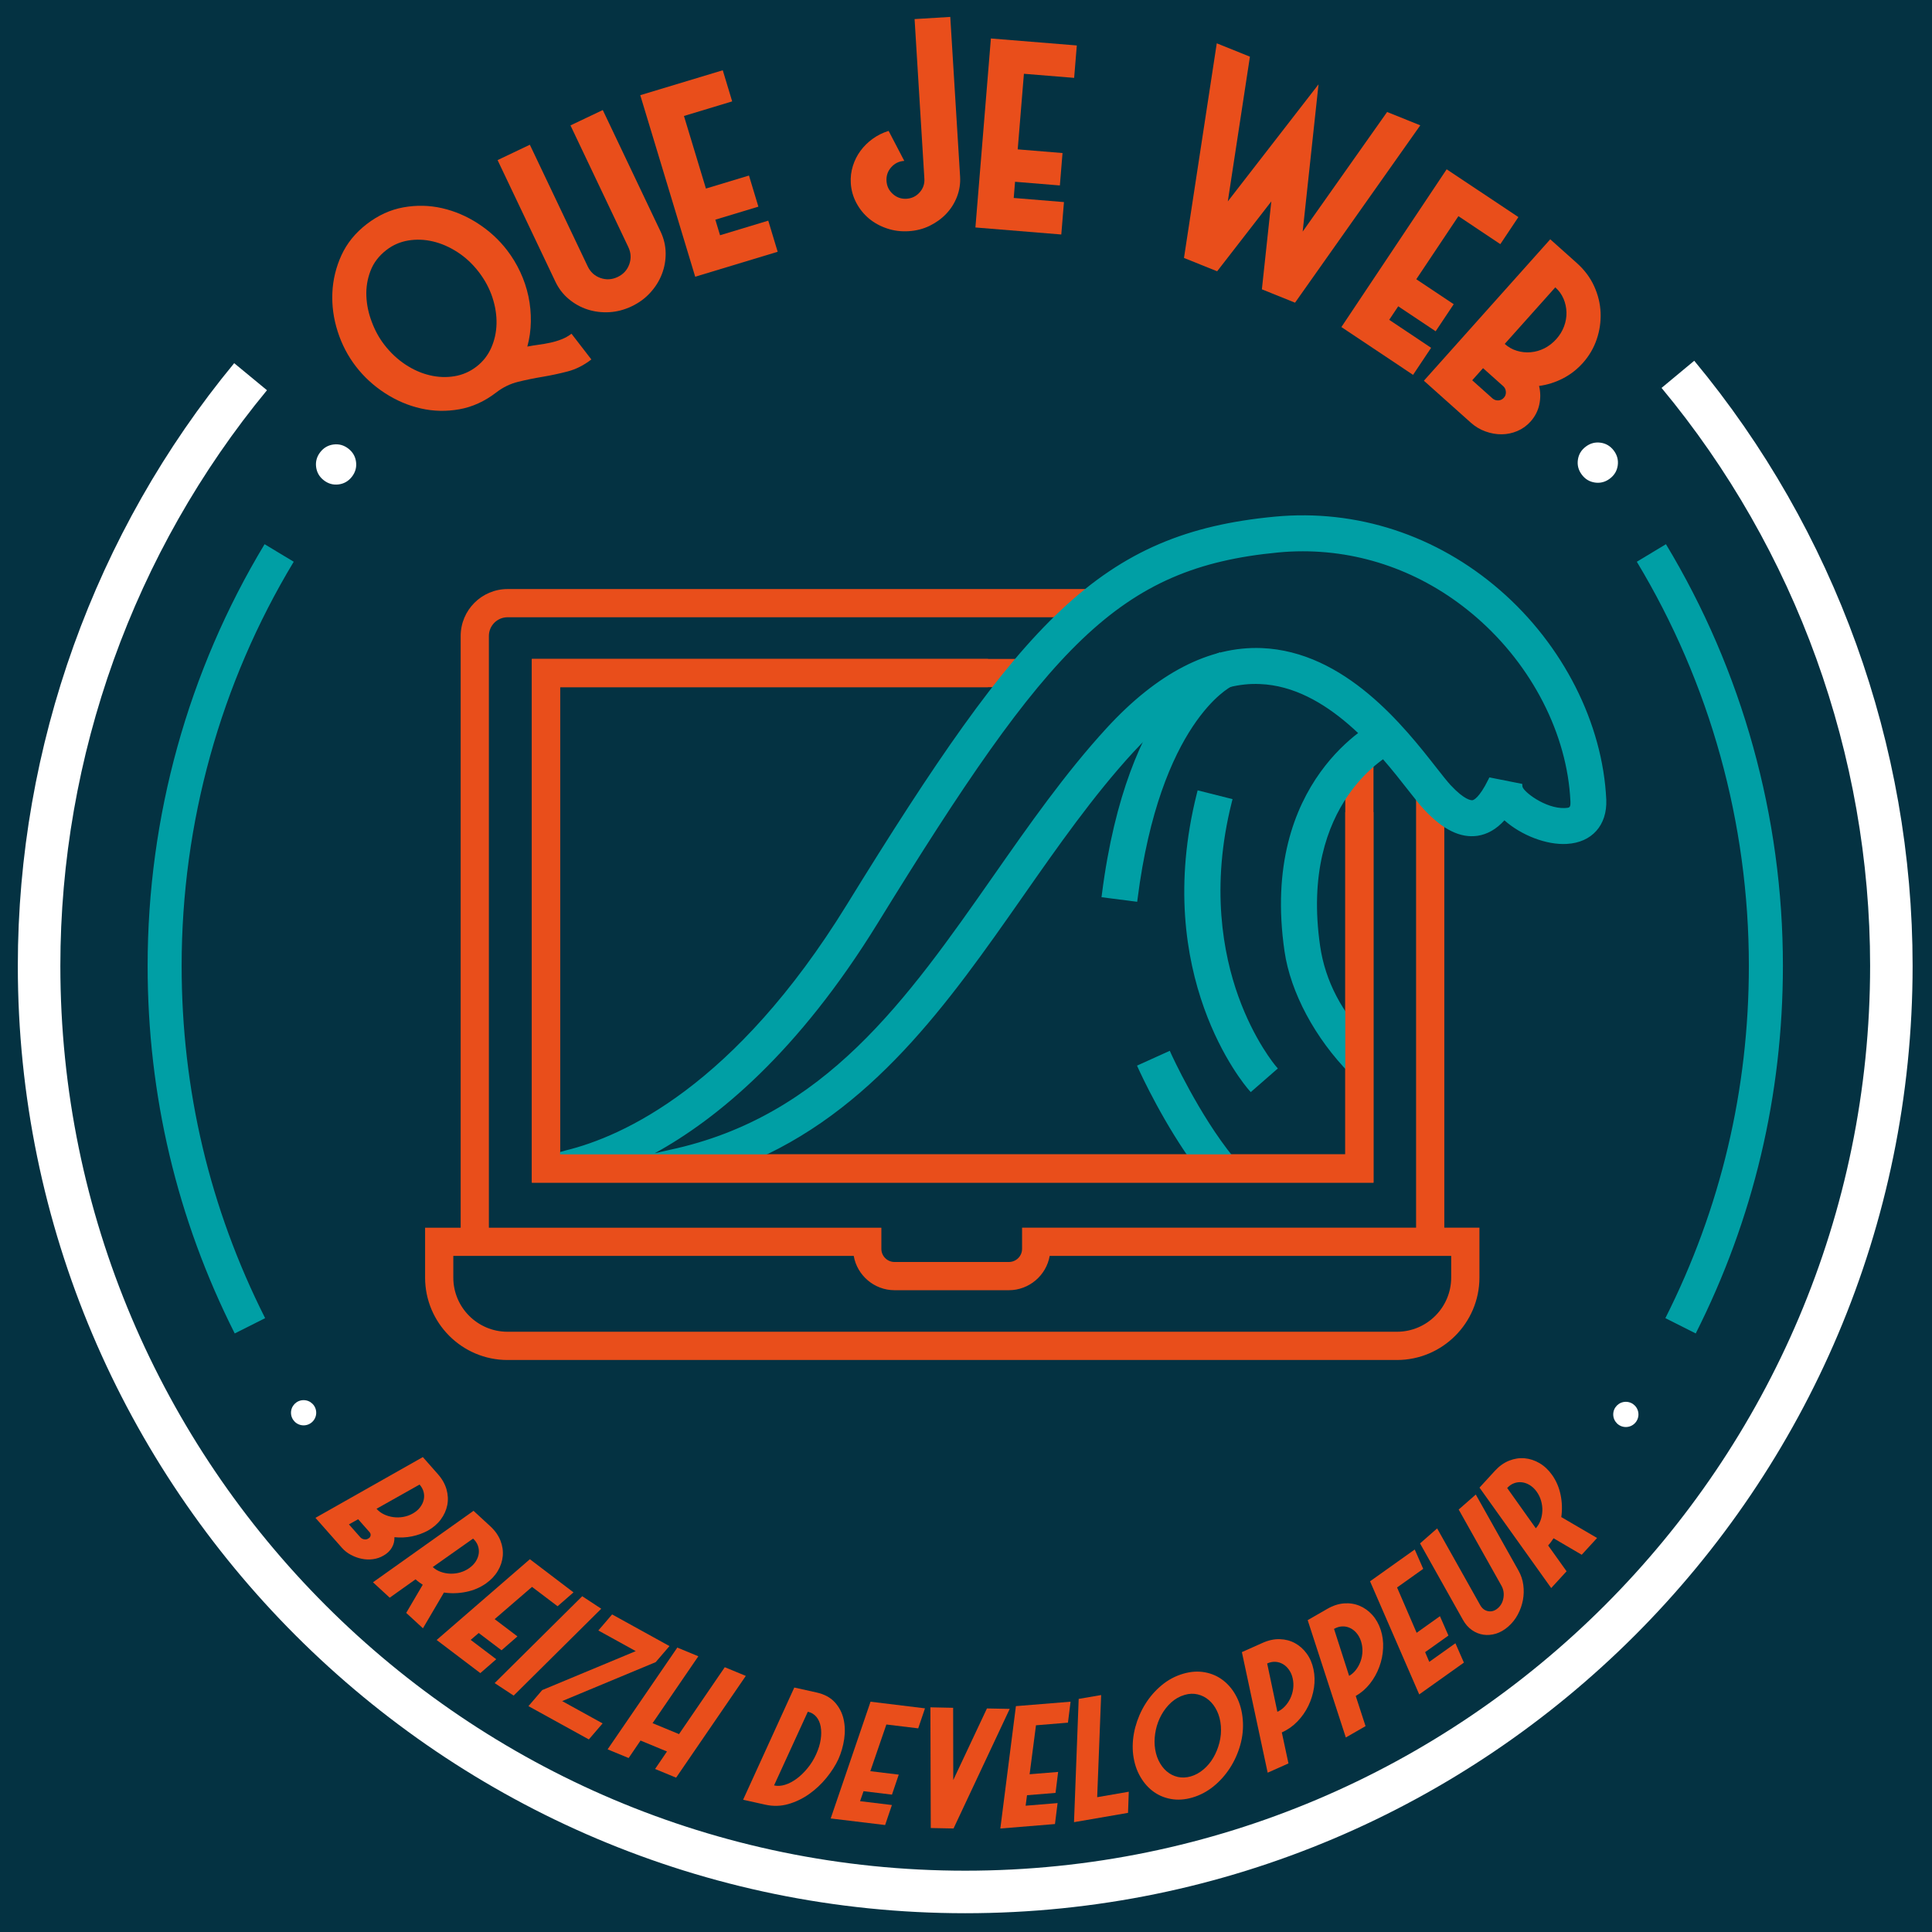 <?xml version="1.0" encoding="utf-8"?>
<!-- Generator: Adobe Illustrator 25.2.3, SVG Export Plug-In . SVG Version: 6.00 Build 0)  -->
<svg version="1.1" id="Calque_1" xmlns="http://www.w3.org/2000/svg" xmlns:xlink="http://www.w3.org/1999/xlink" x="0px" y="0px"
	 viewBox="0 0 566.93 566.93" style="enable-background:new 0 0 566.93 566.93;" xml:space="preserve">
<style type="text/css">
	.st0{fill:#043242;}
	.st1{fill:#FFFFFF;}
	.st2{fill:#009FA5;}
	.st3{fill:#E94E1B;}
</style>
<rect class="st0" width="566.93" height="566.93"/>
<g>
	<g>
		<path class="st1" d="M283.24,561.42c-153.29,0-278.01-124.71-278.01-278.01c0-64.43,22.55-127.23,63.49-176.84l9.62,7.94
			c-39.1,47.38-60.63,107.36-60.63,168.9c0,146.42,119.12,265.53,265.53,265.53c146.41,0,265.53-119.12,265.53-265.53
			c0-61.86-21.73-122.09-61.2-169.58l9.59-7.97c41.32,49.73,64.08,112.79,64.08,177.55C561.25,436.71,436.53,561.42,283.24,561.42z"
			/>
	</g>
	<g>
		<path class="st2" d="M497.6,391.29l-8.91-4.49c16.25-32.24,24.5-67.02,24.5-103.39c0-41.89-11.37-82.89-32.88-118.57l8.55-5.15
			c22.45,37.23,34.32,80.01,34.32,123.72C523.16,321.35,514.56,357.65,497.6,391.29z"/>
	</g>
	<g>
		<path class="st2" d="M68.88,391.29c-16.96-33.64-25.56-69.94-25.56-107.88c0-43.71,11.87-86.49,34.32-123.72l8.55,5.15
			C64.67,200.52,53.3,241.52,53.3,283.41c0,36.37,8.24,71.15,24.5,103.39L68.88,391.29z"/>
	</g>
	<g>
		<path class="st1" d="M93.98,132.68c1.01-1.3,2.32-2.05,3.91-2.25c1.59-0.2,3.04,0.21,4.34,1.22c1.3,1.01,2.05,2.32,2.25,3.91
			c0.2,1.59-0.21,3.04-1.22,4.34c-1.02,1.3-2.32,2.05-3.91,2.25c-1.59,0.2-3.04-0.21-4.34-1.22c-1.3-1.01-2.05-2.32-2.25-3.91
			C92.56,135.43,92.97,133.98,93.98,132.68z"/>
		<path class="st3" d="M104.45,107.55c-2.36-3.06-4.15-6.49-5.36-10.27s-1.73-7.58-1.56-11.39c0.17-3.81,1.06-7.48,2.66-10.99
			c1.61-3.51,4.07-6.55,7.38-9.11c3.4-2.62,7.01-4.27,10.84-4.95c3.83-0.68,7.59-0.6,11.28,0.24c3.69,0.84,7.2,2.33,10.53,4.48
			c3.33,2.15,6.18,4.76,8.54,7.82c1.52,1.97,2.82,4.11,3.9,6.43c1.08,2.31,1.88,4.69,2.4,7.14c0.52,2.45,0.75,4.93,0.71,7.43
			c-0.04,2.51-0.38,4.95-1.03,7.32c1.05-0.21,2.15-0.38,3.3-0.54c1.15-0.15,2.3-0.35,3.45-0.6c1.15-0.25,2.25-0.58,3.3-0.99
			c1.05-0.41,2.02-0.96,2.91-1.64l5.83,7.55c-2.22,1.72-4.55,2.89-6.97,3.52s-4.85,1.15-7.29,1.56c-2.43,0.4-4.82,0.89-7.16,1.46
			c-2.34,0.57-4.5,1.61-6.47,3.13c-3.4,2.62-7.01,4.27-10.84,4.95c-3.83,0.68-7.59,0.6-11.28-0.24c-3.69-0.83-7.2-2.33-10.53-4.48
			C109.66,113.22,106.81,110.61,104.45,107.55z M112.76,101.14c1.81,2.35,3.88,4.29,6.19,5.82c2.31,1.53,4.7,2.58,7.16,3.16
			c2.46,0.58,4.87,0.68,7.25,0.28c2.37-0.39,4.53-1.33,6.46-2.82c1.89-1.46,3.33-3.28,4.31-5.48c0.98-2.2,1.51-4.56,1.57-7.08
			c0.06-2.52-0.34-5.11-1.21-7.75c-0.87-2.64-2.21-5.14-4.02-7.49c-1.81-2.35-3.89-4.28-6.22-5.79c-2.34-1.51-4.73-2.56-7.19-3.14
			c-2.45-0.58-4.87-0.67-7.25-0.28c-2.37,0.39-4.51,1.32-6.39,2.77c-2.23,1.72-3.79,3.76-4.7,6.14c-0.91,2.38-1.32,4.85-1.21,7.41
			c0.1,2.56,0.64,5.1,1.6,7.6C110.04,96.99,111.27,99.21,112.76,101.14z"/>
		<path class="st3" d="M185.35,89.89c-2.15,1.02-4.35,1.6-6.58,1.72c-2.23,0.12-4.35-0.15-6.37-0.8c-2.01-0.65-3.85-1.68-5.5-3.06
			c-1.66-1.38-2.96-3.08-3.92-5.09l-16.97-35.68l9.47-4.51l16.97,35.68c0.8,1.68,2.04,2.81,3.74,3.42c1.7,0.6,3.38,0.5,5.05-0.29
			c1.68-0.8,2.81-2.04,3.42-3.74c0.6-1.69,0.51-3.38-0.29-5.05L167.4,36.8l9.48-4.51l16.97,35.68c0.95,2.01,1.45,4.09,1.48,6.25
			c0.03,2.16-0.34,4.22-1.1,6.2c-0.76,1.98-1.89,3.79-3.4,5.45C189.33,87.53,187.5,88.87,185.35,89.89z"/>
		<path class="st3" d="M212.09,20.62l2.76,9.13l-14.15,4.28l6.45,21.3l12.63-3.82l2.76,9.13l-12.63,3.82l1.38,4.57l14.15-4.28
			l2.76,9.13l-24.2,7.32l-16.12-53.27L212.09,20.62z"/>
		<path class="st3" d="M265.35,47.21c-1.54,0.1-2.81,0.72-3.83,1.87c-1.02,1.15-1.48,2.49-1.38,4.03c0.09,1.54,0.72,2.81,1.87,3.83
			c1.15,1.02,2.49,1.48,4.03,1.38c1.53-0.1,2.81-0.72,3.83-1.87c1.02-1.15,1.48-2.49,1.38-4.03l-2.87-46.82l10.47-0.64l2.88,46.82
			c0.13,2.06-0.18,4.05-0.91,5.95c-0.73,1.9-1.79,3.57-3.16,5.01c-1.37,1.44-3,2.61-4.88,3.53c-1.88,0.91-3.93,1.44-6.16,1.57
			c-2.22,0.14-4.34-0.13-6.34-0.81c-2.01-0.67-3.76-1.64-5.28-2.9c-1.51-1.26-2.75-2.79-3.71-4.59c-0.96-1.8-1.5-3.73-1.63-5.79
			c-0.11-1.75,0.1-3.43,0.61-5.06c0.51-1.62,1.25-3.1,2.24-4.44c0.98-1.33,2.17-2.51,3.57-3.52c1.4-1.01,2.96-1.79,4.68-2.32
			L265.35,47.21z"/>
		<path class="st3" d="M315.98,13.34l-0.78,9.51l-14.74-1.2l-1.82,22.18l13.15,1.08l-0.78,9.51l-13.15-1.08l-0.39,4.75l14.74,1.21
			l-0.78,9.51l-25.2-2.06l4.54-55.46L315.98,13.34z"/>
		<path class="st3" d="M382.26,67.96l24.78-35.1l9.73,3.92l-36.75,52.04l-9.73-3.92l2.77-25.8l-15.9,20.51l-9.73-3.92l9.62-62.98
			l9.73,3.92l-6.49,42.47l26.62-34.35L382.26,67.96z"/>
		<path class="st3" d="M445.56,63.7l-5.3,7.94l-12.3-8.21L415.6,81.94l10.98,7.33l-5.3,7.94l-10.98-7.33l-2.65,3.97l12.3,8.21
			l-5.3,7.94l-21.03-14.03l30.89-46.29L445.56,63.7z"/>
		<path class="st3" d="M454.91,70.22l7.82,6.99c2.21,1.98,3.9,4.23,5.05,6.75c1.15,2.53,1.79,5.12,1.9,7.78
			c0.11,2.66-0.27,5.27-1.14,7.83c-0.87,2.56-2.22,4.87-4.06,6.93c-1.7,1.9-3.66,3.42-5.88,4.56c-2.23,1.14-4.55,1.87-6.97,2.19
			c0.44,1.82,0.46,3.64,0.06,5.49c-0.4,1.84-1.26,3.5-2.56,4.96c-1.1,1.22-2.39,2.15-3.87,2.78c-1.49,0.63-3.02,0.95-4.59,0.96
			c-1.58,0.02-3.16-0.26-4.75-0.83c-1.59-0.57-3.04-1.43-4.34-2.6l-13.75-12.29L454.91,70.22z M432.01,111.59l5.93,5.3
			c0.47,0.42,1.04,0.63,1.7,0.61c0.65-0.02,1.21-0.28,1.67-0.8c0.43-0.48,0.62-1.05,0.58-1.72c-0.04-0.67-0.3-1.22-0.77-1.65
			l-5.93-5.3L432.01,111.59z M441.55,100.92c1.07,0.95,2.26,1.63,3.58,2.02c1.32,0.4,2.67,0.54,4.05,0.42
			c1.38-0.12,2.72-0.5,4.02-1.15c1.29-0.66,2.45-1.56,3.48-2.7c1.02-1.14,1.79-2.4,2.29-3.76c0.5-1.36,0.74-2.73,0.7-4.12
			c-0.04-1.38-0.33-2.71-0.87-3.98c-0.54-1.26-1.34-2.37-2.41-3.33L441.55,100.92z"/>
		<path class="st1" d="M473.57,132.24c0.99,1.32,1.36,2.78,1.14,4.36c-0.23,1.59-1,2.87-2.33,3.86c-1.32,0.99-2.78,1.37-4.36,1.14
			c-1.59-0.23-2.87-1-3.86-2.33c-0.99-1.32-1.37-2.78-1.14-4.36c0.23-1.59,1-2.87,2.33-3.86c1.32-0.99,2.77-1.37,4.36-1.14
			C471.3,130.14,472.58,130.92,473.57,132.24z"/>
	</g>
	<g>
		<path class="st3" d="M124.08,427.57l4.42,5.01c1.25,1.42,2.09,2.91,2.53,4.48c0.44,1.57,0.51,3.1,0.22,4.6
			c-0.3,1.5-0.93,2.9-1.89,4.2c-0.96,1.3-2.23,2.39-3.79,3.28c-1.46,0.79-3.03,1.36-4.71,1.7c-1.68,0.34-3.39,0.41-5.12,0.24
			c0.05,1.08-0.2,2.1-0.75,3.05c-0.55,0.96-1.38,1.75-2.5,2.37c-0.92,0.54-1.93,0.88-3.04,1.03c-1.11,0.15-2.21,0.11-3.31-0.12
			c-1.1-0.22-2.15-0.61-3.17-1.15c-1.02-0.54-1.89-1.23-2.63-2.06l-7.77-8.8L124.08,427.57z M102.39,447.32l3.35,3.79
			c0.27,0.3,0.63,0.5,1.09,0.59c0.46,0.09,0.88,0.01,1.25-0.23c0.37-0.19,0.59-0.48,0.66-0.85c0.07-0.38-0.03-0.72-0.29-1.02
			l-3.35-3.79L102.39,447.32z M110.49,442.74c0.6,0.68,1.33,1.23,2.19,1.64c0.86,0.41,1.77,0.68,2.75,0.81
			c0.97,0.13,1.95,0.11,2.94-0.07c0.99-0.18,1.92-0.51,2.79-1.01c0.87-0.5,1.57-1.09,2.1-1.79c0.53-0.69,0.89-1.43,1.07-2.19
			c0.18-0.76,0.17-1.54-0.02-2.31s-0.59-1.51-1.19-2.19L110.49,442.74z"/>
		<path class="st3" d="M138.95,443.34l4.91,4.52c1.39,1.28,2.38,2.68,2.98,4.19s0.83,3.03,0.69,4.55c-0.14,1.52-0.62,2.98-1.45,4.37
			c-0.83,1.4-1.97,2.61-3.43,3.65c-1.72,1.22-3.66,2.05-5.84,2.5c-2.18,0.45-4.36,0.51-6.54,0.2l-6.16,10.49l-4.91-4.52l4.85-8.26
			c-0.37-0.25-0.72-0.49-1.07-0.74c-0.34-0.25-0.69-0.53-1.04-0.85l-7.58,5.39l-4.91-4.52L138.95,443.34z M126.99,459.84
			c0.67,0.62,1.45,1.09,2.35,1.41c0.89,0.32,1.83,0.5,2.81,0.53c0.98,0.03,1.95-0.09,2.92-0.37c0.97-0.28,1.86-0.71,2.67-1.29
			c0.81-0.58,1.45-1.25,1.91-1.99c0.46-0.75,0.74-1.51,0.84-2.29c0.1-0.78,0.01-1.55-0.26-2.3c-0.27-0.75-0.74-1.44-1.41-2.05
			L126.99,459.84z"/>
		<path class="st3" d="M168.29,467.27l-4.67,4.07l-7.5-5.68l-10.97,9.46l6.69,5.07l-4.67,4.07l-6.69-5.07l-2.36,2.02l7.5,5.68
			l-4.67,4.07l-12.82-9.72l27.36-23.7L168.29,467.27z"/>
		<path class="st3" d="M176.43,472.07l-25.7,25.49l-5.58-3.67l25.7-25.49L176.43,472.07z"/>
		<path class="st3" d="M179.62,473.74l16.83,9.29l-4.04,4.71l-27.45,11.43l11.87,6.55l-4.04,4.7l-17.72-9.77l4.04-4.71l27.45-11.43
			l-10.98-6.06L179.62,473.74z"/>
		<path class="st3" d="M204.92,486.02l-13.43,19.63l7.76,3.21l13.43-19.63l6.17,2.55l-20.45,29.86l-6.17-2.55l3.49-5.13l-7.76-3.21
			l-3.49,5.13l-6.17-2.55l20.45-29.86L204.92,486.02z"/>
		<path class="st3" d="M239.6,496.64c2.3,0.51,4.09,1.48,5.37,2.88c1.28,1.41,2.13,3.04,2.56,4.9c0.43,1.86,0.49,3.83,0.19,5.9
			c-0.31,2.07-0.88,4.04-1.7,5.89c-0.86,1.85-2.03,3.67-3.51,5.49c-1.48,1.81-3.16,3.39-5.05,4.73c-1.89,1.34-3.93,2.33-6.13,2.96
			c-2.2,0.63-4.45,0.69-6.75,0.18l-6.52-1.45l15.02-32.93L239.6,496.64z M227.14,523.92c1.02,0.23,2.11,0.16,3.26-0.2
			c1.15-0.36,2.29-0.97,3.41-1.8c1.12-0.84,2.18-1.86,3.17-3.08c1-1.21,1.84-2.57,2.52-4.08c0.68-1.51,1.13-2.95,1.33-4.34
			c0.21-1.39,0.2-2.65-0.01-3.79c-0.21-1.14-0.64-2.09-1.28-2.85c-0.64-0.76-1.47-1.26-2.49-1.49L227.14,523.92z"/>
		<path class="st3" d="M271.43,501.3l-1.99,5.87l-9.34-1.13l-4.71,13.7l8.34,1.01l-1.99,5.87l-8.34-1.01l-1.02,2.93l9.34,1.13
			l-1.99,5.87l-15.97-1.93l11.69-34.26L271.43,501.3z"/>
		<path class="st3" d="M279.69,501.14l0.04,21.2l9.88-21.01l6.68,0.13l-16.48,35.09l-6.68-0.13l-0.11-35.42L279.69,501.14z"/>
		<path class="st3" d="M314.15,499.35l-0.77,6.15l-9.38,0.77l-1.87,14.37l8.37-0.68l-0.76,6.15l-8.37,0.68l-0.41,3.08l9.38-0.77
			l-0.77,6.15l-16.03,1.31l4.57-35.91L314.15,499.35z"/>
		<path class="st3" d="M323.12,497.4l-1.16,29.97l9.27-1.6l-0.22,6.2l-15.85,2.73l1.37-36.17L323.12,497.4z"/>
		<path class="st3" d="M347.21,491.14c2.23-0.65,4.36-0.79,6.39-0.41c2.03,0.38,3.82,1.18,5.39,2.41c1.57,1.23,2.86,2.82,3.87,4.78
			c1.01,1.96,1.61,4.19,1.82,6.69c0.2,2.51-0.04,4.98-0.73,7.43c-0.69,2.45-1.71,4.71-3.05,6.79c-1.35,2.08-2.96,3.87-4.83,5.39
			c-1.88,1.51-3.93,2.59-6.17,3.25c-2.23,0.65-4.36,0.79-6.39,0.41c-2.03-0.38-3.82-1.18-5.39-2.41c-1.57-1.23-2.86-2.82-3.87-4.78
			c-1.01-1.95-1.61-4.18-1.82-6.69c-0.16-2.38,0.08-4.77,0.72-7.19c0.65-2.42,1.62-4.68,2.93-6.78s2.9-3.94,4.8-5.51
			C342.76,492.95,344.88,491.82,347.21,491.14z M338.83,512.13c0.13,1.65,0.51,3.13,1.13,4.44c0.63,1.31,1.42,2.38,2.38,3.2
			c0.96,0.83,2.05,1.38,3.27,1.66c1.22,0.28,2.5,0.22,3.83-0.16c1.33-0.39,2.56-1.06,3.7-2.03c1.14-0.96,2.11-2.11,2.89-3.45
			c0.79-1.34,1.39-2.81,1.8-4.42c0.41-1.61,0.55-3.24,0.42-4.89c-0.13-1.65-0.51-3.12-1.13-4.41c-0.62-1.3-1.42-2.35-2.38-3.18
			c-0.96-0.83-2.05-1.39-3.28-1.68c-1.23-0.29-2.5-0.25-3.83,0.14c-1.49,0.44-2.81,1.18-3.96,2.23c-1.15,1.05-2.1,2.27-2.86,3.65
			c-0.76,1.38-1.31,2.85-1.64,4.4C338.84,509.18,338.73,510.68,338.83,512.13z"/>
		<path class="st3" d="M364.42,484.8l6.1-2.72c1.72-0.77,3.4-1.13,5.03-1.08c1.63,0.05,3.11,0.44,4.45,1.17
			c1.34,0.73,2.49,1.75,3.44,3.06c0.96,1.31,1.62,2.84,1.99,4.59c0.38,1.76,0.42,3.56,0.15,5.42c-0.28,1.86-0.84,3.64-1.66,5.34
			c-0.83,1.7-1.9,3.23-3.22,4.59c-1.32,1.36-2.83,2.43-4.56,3.19l1.95,9.1l-6.1,2.72L364.42,484.8z M374.83,502.31
			c0.83-0.37,1.57-0.9,2.22-1.6c0.65-0.69,1.18-1.49,1.6-2.37c0.42-0.89,0.69-1.83,0.82-2.83c0.13-1,0.08-1.99-0.13-2.96
			c-0.21-0.98-0.57-1.82-1.08-2.54c-0.5-0.72-1.09-1.28-1.77-1.68c-0.68-0.4-1.41-0.63-2.21-0.68c-0.8-0.05-1.61,0.11-2.44,0.48
			L374.83,502.31z"/>
		<path class="st3" d="M383.73,475.42l5.79-3.33c1.64-0.94,3.27-1.47,4.89-1.59c1.63-0.12,3.14,0.12,4.55,0.71
			c1.41,0.59,2.66,1.49,3.74,2.69c1.08,1.2,1.9,2.66,2.46,4.36c0.56,1.71,0.79,3.5,0.7,5.38c-0.08,1.88-0.45,3.71-1.11,5.48
			c-0.65,1.78-1.56,3.41-2.72,4.9c-1.17,1.49-2.57,2.71-4.2,3.65l2.88,8.85l-5.79,3.33L383.73,475.42z M395.89,491.77
			c0.79-0.45,1.47-1.06,2.04-1.82c0.58-0.76,1.02-1.6,1.35-2.53c0.32-0.92,0.5-1.89,0.52-2.9c0.02-1-0.12-1.98-0.43-2.93
			c-0.31-0.95-0.76-1.75-1.33-2.41c-0.57-0.66-1.22-1.16-1.93-1.48c-0.72-0.33-1.47-0.48-2.27-0.44c-0.8,0.03-1.59,0.28-2.38,0.73
			L395.89,491.77z"/>
		<path class="st3" d="M415.14,454.69l2.49,5.68l-7.67,5.46l5.74,13.3l6.84-4.87l2.49,5.68l-6.84,4.87l1.22,2.85l7.67-5.46
			l2.49,5.68l-13.11,9.33l-14.43-33.19L415.14,454.69z"/>
		<path class="st3" d="M442.59,477.3c-1.14,1-2.34,1.69-3.59,2.08c-1.26,0.38-2.49,0.49-3.7,0.31c-1.21-0.18-2.34-0.63-3.39-1.37
			c-1.05-0.74-1.93-1.74-2.63-3L416.7,452.9l5.02-4.4l12.58,22.41c0.57,1.07,1.37,1.69,2.39,1.88c1.02,0.19,1.97-0.11,2.86-0.89
			c0.89-0.78,1.43-1.79,1.63-3.05s0.02-2.41-0.56-3.48l-12.58-22.41l5.02-4.4l12.58,22.41c0.71,1.27,1.16,2.64,1.36,4.12
			c0.2,1.48,0.16,2.96-0.11,4.44c-0.28,1.48-0.78,2.89-1.5,4.24S443.73,476.3,442.59,477.3z"/>
		<path class="st3" d="M434.15,436.53l4.51-4.92c1.28-1.39,2.67-2.39,4.19-2.99c1.51-0.6,3.03-0.84,4.55-0.7
			c1.52,0.14,2.98,0.62,4.38,1.44c1.4,0.83,2.61,1.97,3.65,3.43c1.22,1.71,2.06,3.66,2.51,5.84c0.45,2.18,0.52,4.36,0.21,6.54
			l10.5,6.14l-4.51,4.92l-8.26-4.84c-0.25,0.37-0.49,0.72-0.74,1.07c-0.25,0.35-0.53,0.69-0.85,1.04l5.41,7.58l-4.51,4.92
			L434.15,436.53z M450.67,448.46c0.61-0.67,1.08-1.45,1.4-2.35c0.32-0.9,0.49-1.84,0.52-2.82c0.03-0.98-0.1-1.95-0.38-2.92
			c-0.28-0.97-0.71-1.85-1.3-2.67c-0.58-0.81-1.25-1.44-2-1.9c-0.75-0.46-1.51-0.74-2.29-0.83c-0.78-0.1-1.55-0.01-2.3,0.26
			c-0.75,0.27-1.44,0.74-2.05,1.41L450.67,448.46z"/>
	</g>
	<circle class="st1" cx="477.09" cy="415.05" r="3.7"/>
	<circle class="st1" cx="89.09" cy="414.56" r="3.7"/>
	<g>
		<g>
			<g>
				<g>
					<path class="st3" d="M142.21,364.39h-5.79V186.62c0-6.9,5.62-12.52,12.52-12.52h172.69v5.79H148.94
						c-3.71,0-6.73,3.02-6.73,6.73V364.39z"/>
					<path class="st3" d="M143.46,365.64h-8.28V186.62c0-7.59,6.18-13.77,13.77-13.77h173.94v8.28H148.94
						c-3.02,0-5.48,2.46-5.48,5.48V365.64z M137.67,363.14h3.3V186.62c0-4.4,3.58-7.98,7.98-7.98h171.45v-3.3H148.94
						c-6.22,0-11.27,5.06-11.27,11.27V363.14z"/>
				</g>
			</g>
			<g>
				<g>
					<rect x="416.78" y="234.74" class="st3" width="5.79" height="129.65"/>
					<path class="st3" d="M423.82,365.64h-8.28V233.5h8.28V365.64z M418.03,363.14h3.3V235.99h-3.3V363.14z"/>
				</g>
			</g>
			<g>
				<g>
					<path class="st3" d="M409.92,397.83h-261c-12.65,0-22.94-10.29-22.94-22.94v-13.4h131.39v4.97c0,2.81,2.29,5.1,5.1,5.1h33.58
						c2.81,0,5.1-2.29,5.1-5.1v-4.96h131.72v13.38C432.87,387.53,422.57,397.83,409.92,397.83z M131.77,367.29v7.61
						c0,9.46,7.69,17.15,17.15,17.15h261c9.46,0,17.16-7.7,17.16-17.16v-7.59H306.92c-0.42,5.62-5.13,10.07-10.86,10.07h-33.58
						c-5.73,0-10.44-4.44-10.86-10.07H131.77z"/>
					<path class="st3" d="M409.92,399.08h-261c-13.33,0-24.18-10.85-24.18-24.18v-14.64h133.89v6.21c0,2.12,1.73,3.85,3.85,3.85
						h33.58c2.13,0,3.86-1.73,3.86-3.86v-6.21h134.21v14.63C434.12,388.22,423.26,399.08,409.92,399.08z M127.23,362.74v12.15
						c0,11.96,9.73,21.69,21.69,21.69h261c11.97,0,21.71-9.74,21.71-21.71v-12.13H302.4v3.71c0,3.5-2.85,6.35-6.35,6.35h-33.58
						c-3.5,0-6.35-2.85-6.35-6.35v-3.72H127.23z M409.92,393.29h-261c-10.14,0-18.39-8.25-18.39-18.39v-8.85h122.25l0.09,1.15
						c0.37,5,4.6,8.91,9.62,8.91h33.58c5.02,0,9.24-3.91,9.62-8.91l0.09-1.15h122.57v8.84
						C428.33,385.03,420.07,393.29,409.92,393.29z M133.02,368.53v6.36c0,8.77,7.13,15.9,15.9,15.9h261
						c8.78,0,15.92-7.14,15.92-15.92v-6.34H308.02c-0.99,5.73-6.04,10.07-11.96,10.07h-33.58c-5.92,0-10.97-4.34-11.96-10.07H133.02
						z"/>
				</g>
			</g>
			<g>
				<g>
					<polygon class="st3" points="401.8,345.79 157.31,345.79 157.31,194.61 301.13,194.61 301.13,200.4 163.1,200.4 163.1,339.99 
						396.01,339.99 396.01,222.11 401.8,222.11 					"/>
					<path class="st3" d="M403.04,347.03H156.07V193.36h146.31v8.28H164.35v137.1h230.41V220.86h8.28V347.03z M158.56,344.54h241.99
						V223.35h-3.3v117.89h-235.4V199.15h138.03v-3.3H158.56V344.54z"/>
				</g>
			</g>
		</g>
		<g>
			<g>
				<g>
					<path class="st2" d="M166.71,344.21l-5.8-4.17c0.45-0.1,4.82-1.43,5.3-1.55c17.52-4.26,50.37-19.4,83.1-72.55
						c51.48-83.57,74.11-108.59,124.84-113.41c23.74-2.24,46.96,5.34,65.42,21.35c18.29,15.88,29.83,38.61,30.86,60.82
						c0.28,6.94-3.92,11.63-10.7,11.99c-6.05,0.31-13.65-2.79-18.32-7.33c-2.02,2.45-4.62,4.46-7.96,4.96
						c-4.7,0.69-9.54-1.72-14.82-7.38c-1.27-1.37-2.77-3.28-4.67-5.71c-8.4-10.72-24.03-30.67-44.17-31.46
						c-12.37-0.53-25.14,6.39-38,20.41c-11.7,12.76-22.18,27.75-32.32,42.24c-21.8,31.16-44.23,63.23-81.28,78.35
						c-6.58,2.69-13.64,1.8-21.22,3.32l-12.02-3.1c0.51-0.1,11.35-2.59,11.85-2.69c45.86-9.82,70-44.34,95.55-80.86
						c10.3-14.73,20.95-29.95,33.04-43.13c14.67-15.99,29.75-23.8,44.74-23.22c24.16,0.94,41.4,22.95,50.67,34.78
						c1.7,2.17,3.17,4.05,4.19,5.14c4.28,4.58,6.46,4.8,7.2,4.71c0.87-0.13,2.71-1.15,5.39-6.57l8.23,1.63
						c0.15,2.24,7.52,7.55,13.47,7.23c1.92-0.1,2.58-0.56,2.48-2.95c-0.92-19.85-11.35-40.28-27.88-54.63
						c-16.64-14.45-37.54-21.3-58.9-19.26c-47.35,4.49-67.76,27.33-118.26,109.31c-27.51,44.67-55.6,63.88-75.4,72.11
						C175.7,344.94,170.78,343.3,166.71,344.21z"/>
					<path class="st2" d="M166.5,345.21l-7.83-5.62l2.03-0.46c0.23-0.05,1.51-0.43,2.74-0.8c1.17-0.35,2.31-0.69,2.54-0.74
						c16.73-4.07,49.7-18.84,82.52-72.13c51.67-83.88,74.42-109,125.55-113.85c24-2.28,47.48,5.4,66.12,21.58
						c18.48,16.04,30.14,39.03,31.18,61.48c0.3,7.5-4.25,12.58-11.59,12.97c-5.88,0.36-13.33-2.5-18.3-6.92
						c-2.35,2.59-5.01,4.11-7.9,4.54c-5,0.72-10.13-1.77-15.64-7.67c-1.3-1.39-2.81-3.32-4.72-5.75
						c-8.31-10.62-23.77-30.35-43.48-31.11c-11.97-0.57-24.56,6.25-37.27,20.11c-11.65,12.7-22.11,27.65-32.22,42.11
						c-21.86,31.25-44.42,63.5-81.72,78.72c-4.11,1.68-8.31,2-12.75,2.34c-2.8,0.21-5.7,0.44-8.65,1.03l-0.21,0.04l-11.9-3.07
						c-1.15,0.53-2.28,1.02-3.37,1.48c-3.61,1.5-6.92,1.45-9.86,1.38c-1.75-0.03-3.42-0.06-4.89,0.26L166.5,345.21z M163.02,340.4
						l3.9,2.81c1.57-0.28,3.2-0.25,4.92-0.22c2.87,0.06,5.86,0.11,9.11-1.24c0.39-0.16,0.78-0.33,1.18-0.5l-1.37-0.36l3.9-0.78
						c18.76-8.71,45.25-27.9,71.25-70.11c50.69-82.29,71.21-105.23,118.97-109.75c21.6-2.07,42.76,4.87,59.6,19.49
						c16.72,14.52,27.26,35.19,28.2,55.3c0.11,2.76-0.77,3.79-3.37,3.92c-5.7,0.35-12.99-4.33-14.26-7.35l-6.97-1.38
						c-2.06,4.01-4,6.18-5.76,6.44c-1.39,0.16-3.89-0.58-8.03-5c-1.05-1.13-2.53-3.02-4.24-5.2c-9.17-11.71-26.25-33.5-49.97-34.42
						c-14.76-0.59-29.54,7.14-44.01,22.92c-12.06,13.15-22.69,28.34-32.96,43.03c-25.66,36.69-49.9,71.34-96.12,81.23
						c-0.19,0.04-1.98,0.45-4.1,0.94c-1.29,0.29-2.71,0.62-3.97,0.91l8.07,2.08c2.98-0.58,5.87-0.8,8.66-1.02
						c4.29-0.33,8.34-0.64,12.18-2.21c36.79-15.01,59.19-47.03,80.85-78c10.19-14.57,20.68-29.56,32.41-42.36
						c13.1-14.28,26.16-21.24,38.73-20.71c20.57,0.8,36.38,20.98,44.86,31.82c1.89,2.41,3.38,4.31,4.62,5.64
						c5.05,5.41,9.62,7.75,14,7.09c2.69-0.39,5.17-1.95,7.38-4.63l0.65-0.78l0.73,0.7c4.53,4.39,11.96,7.34,17.62,7.07
						c6.31-0.33,10.07-4.56,9.81-11.02c-1.02-21.95-12.44-44.44-30.54-60.15c-18.25-15.84-41.23-23.33-64.72-21.13
						c-50.33,4.78-72.84,29.71-124.13,112.97c-33.17,53.86-66.67,68.83-83.68,72.96c-0.23,0.05-1.32,0.38-2.44,0.72
						C163.66,340.21,163.33,340.31,163.02,340.4z M382.32,161.77c-2.41,0-4.84,0.11-7.27,0.35c-46.95,4.45-67.25,27.2-117.55,108.87
						c-23.29,37.81-47.04,57.35-65.38,67.43c0.12-0.03,0.24-0.05,0.35-0.08c2.14-0.49,3.93-0.9,4.13-0.94
						c45.5-9.74,69.53-44.1,94.98-80.48c10.31-14.74,20.97-29.99,33.12-43.23c14.86-16.2,30.14-24.08,45.46-23.52
						c24.59,0.96,42.01,23.19,51.37,35.14c1.61,2.06,3.14,4,4.14,5.08c4.15,4.45,6.06,4.46,6.41,4.43c0.28-0.04,1.94-0.55,4.65-6.06
						l0.32-0.64l9.64,1.91l0.05,0.72c0.1,1.44,6.78,6.64,12.49,6.36c1.38-0.08,1.67-0.09,1.6-1.98
						c-0.91-19.6-11.21-39.78-27.56-53.96C418.7,168.52,400.84,161.77,382.32,161.77z"/>
				</g>
			</g>
			<g>
				<g>
					<path class="st2" d="M332.89,263.57l-8.61-1.1c7.44-58.23,32.15-69.38,33.19-69.83l3.4,7.99l-1.7-4l1.75,3.97
						C360.72,200.71,339.61,210.97,332.89,263.57z"/>
					<path class="st2" d="M333.7,264.62l-10.47-1.34l0.12-0.93c7.51-58.76,32.69-70.12,33.76-70.57l0.86-0.37l4.19,9.66l-0.84,0.38
						c-0.2,0.1-20.9,10.55-27.5,62.23L333.7,264.62z M325.32,261.66l6.76,0.86c6.12-46.32,23.55-59.75,27.6-62.29l-2.69-6.33
						C352.52,196.33,332.14,210.02,325.32,261.66z"/>
				</g>
			</g>
			<g>
				<g>
					<path class="st2" d="M396.87,314.5c-9.68-9.83-17.23-23.19-19.01-35.5c-7.21-49.63,25.67-66.24,27.08-66.92l3.82,7.8
						c-1.17,0.58-28.56,14.75-22.3,57.87c1.52,10.44,6.52,20.04,14.88,28.52L396.87,314.5z"/>
					<path class="st2" d="M397.09,316.05l-0.89-0.9c-10.31-10.47-17.52-23.94-19.27-36.02c-7.3-50.26,26.16-67.2,27.59-67.9
						l0.84-0.41l4.64,9.47l-0.83,0.42c-1.14,0.57-27.95,14.47-21.79,56.9c1.49,10.24,6.41,19.66,14.62,27.99l0.48,0.49
						L397.09,316.05z M404.51,213.35c-5.26,2.93-32.3,20.33-25.73,65.51c1.65,11.35,8.3,24.01,17.87,34.07l3.52-6.5
						c-8.21-8.5-13.13-18.1-14.65-28.54c-5.83-40.12,17.2-55.64,21.99-58.4L404.51,213.35z"/>
				</g>
			</g>
			<g>
				<g>
					<path class="st2" d="M367.11,319.15c-1.16-1.33-28.31-33.22-14.99-86.09l8.42,2.12c-6.35,25.22-2.47,45.13,1.92,57.38
						c4.77,13.34,11.14,20.81,11.21,20.88L367.11,319.15z"/>
					<path class="st2" d="M367.02,320.47l-0.61-0.7c-1.18-1.35-28.64-33.57-15.2-86.94l0.23-0.91l10.24,2.58l-0.23,0.91
						c-6.3,25-2.45,44.71,1.89,56.84c4.68,13.11,10.97,20.51,11.03,20.58l0.6,0.7L367.02,320.47z M352.79,234.2
						c-11.78,48.22,10.33,78.54,14.42,83.62l5.15-4.49c-1.71-2.19-6.81-9.29-10.79-20.45c-4.37-12.23-8.26-32-2.17-57.02
						L352.79,234.2z"/>
				</g>
			</g>
			<g>
				<g>
					<path class="st2" d="M353.01,343.77c-0.91-1.12-0.32-0.4-1.19-1.57c-9.58-12.87-16.6-28.32-16.92-29.03l7.92-3.58
						c0.08,0.18,8.23,18.07,18.42,30.55L353.01,343.77z"/>
					<path class="st2" d="M352.73,344.91l-0.45-0.55c-0.58-0.71-0.59-0.73-0.7-0.89c-0.07-0.1-0.18-0.26-0.52-0.71
						c-9.41-12.66-16.27-27.54-17.02-29.2l-0.39-0.86l9.62-4.35l0.38,0.86c0.08,0.18,8.19,17.97,18.29,30.34l0.77,0.95
						L352.73,344.91z M336.14,313.63c1.64,3.49,8.11,16.82,16.43,28.01c0.37,0.49,0.48,0.66,0.56,0.77
						c0.05,0.07,0.08,0.11,0.16,0.22l6.45-2.84c-8.7-10.99-15.68-25.34-17.38-28.96L336.14,313.63z"/>
				</g>
			</g>
		</g>
	</g>
	<g>
		<g>
			<polygon class="st3" points="401.8,345.79 157.31,345.79 157.31,194.61 288.66,194.61 288.66,200.4 163.1,200.4 163.1,339.99 
				396.01,339.99 396.01,239.57 401.8,239.57 			"/>
			<path class="st3" d="M403.04,347.03H156.07V193.36h133.84v8.28H164.35v137.1h230.41V238.32h8.28V347.03z M158.56,344.54h241.99
				V240.81h-3.3v100.43h-235.4V199.15h125.56v-3.3H158.56V344.54z"/>
		</g>
	</g>
</g>
</svg>
